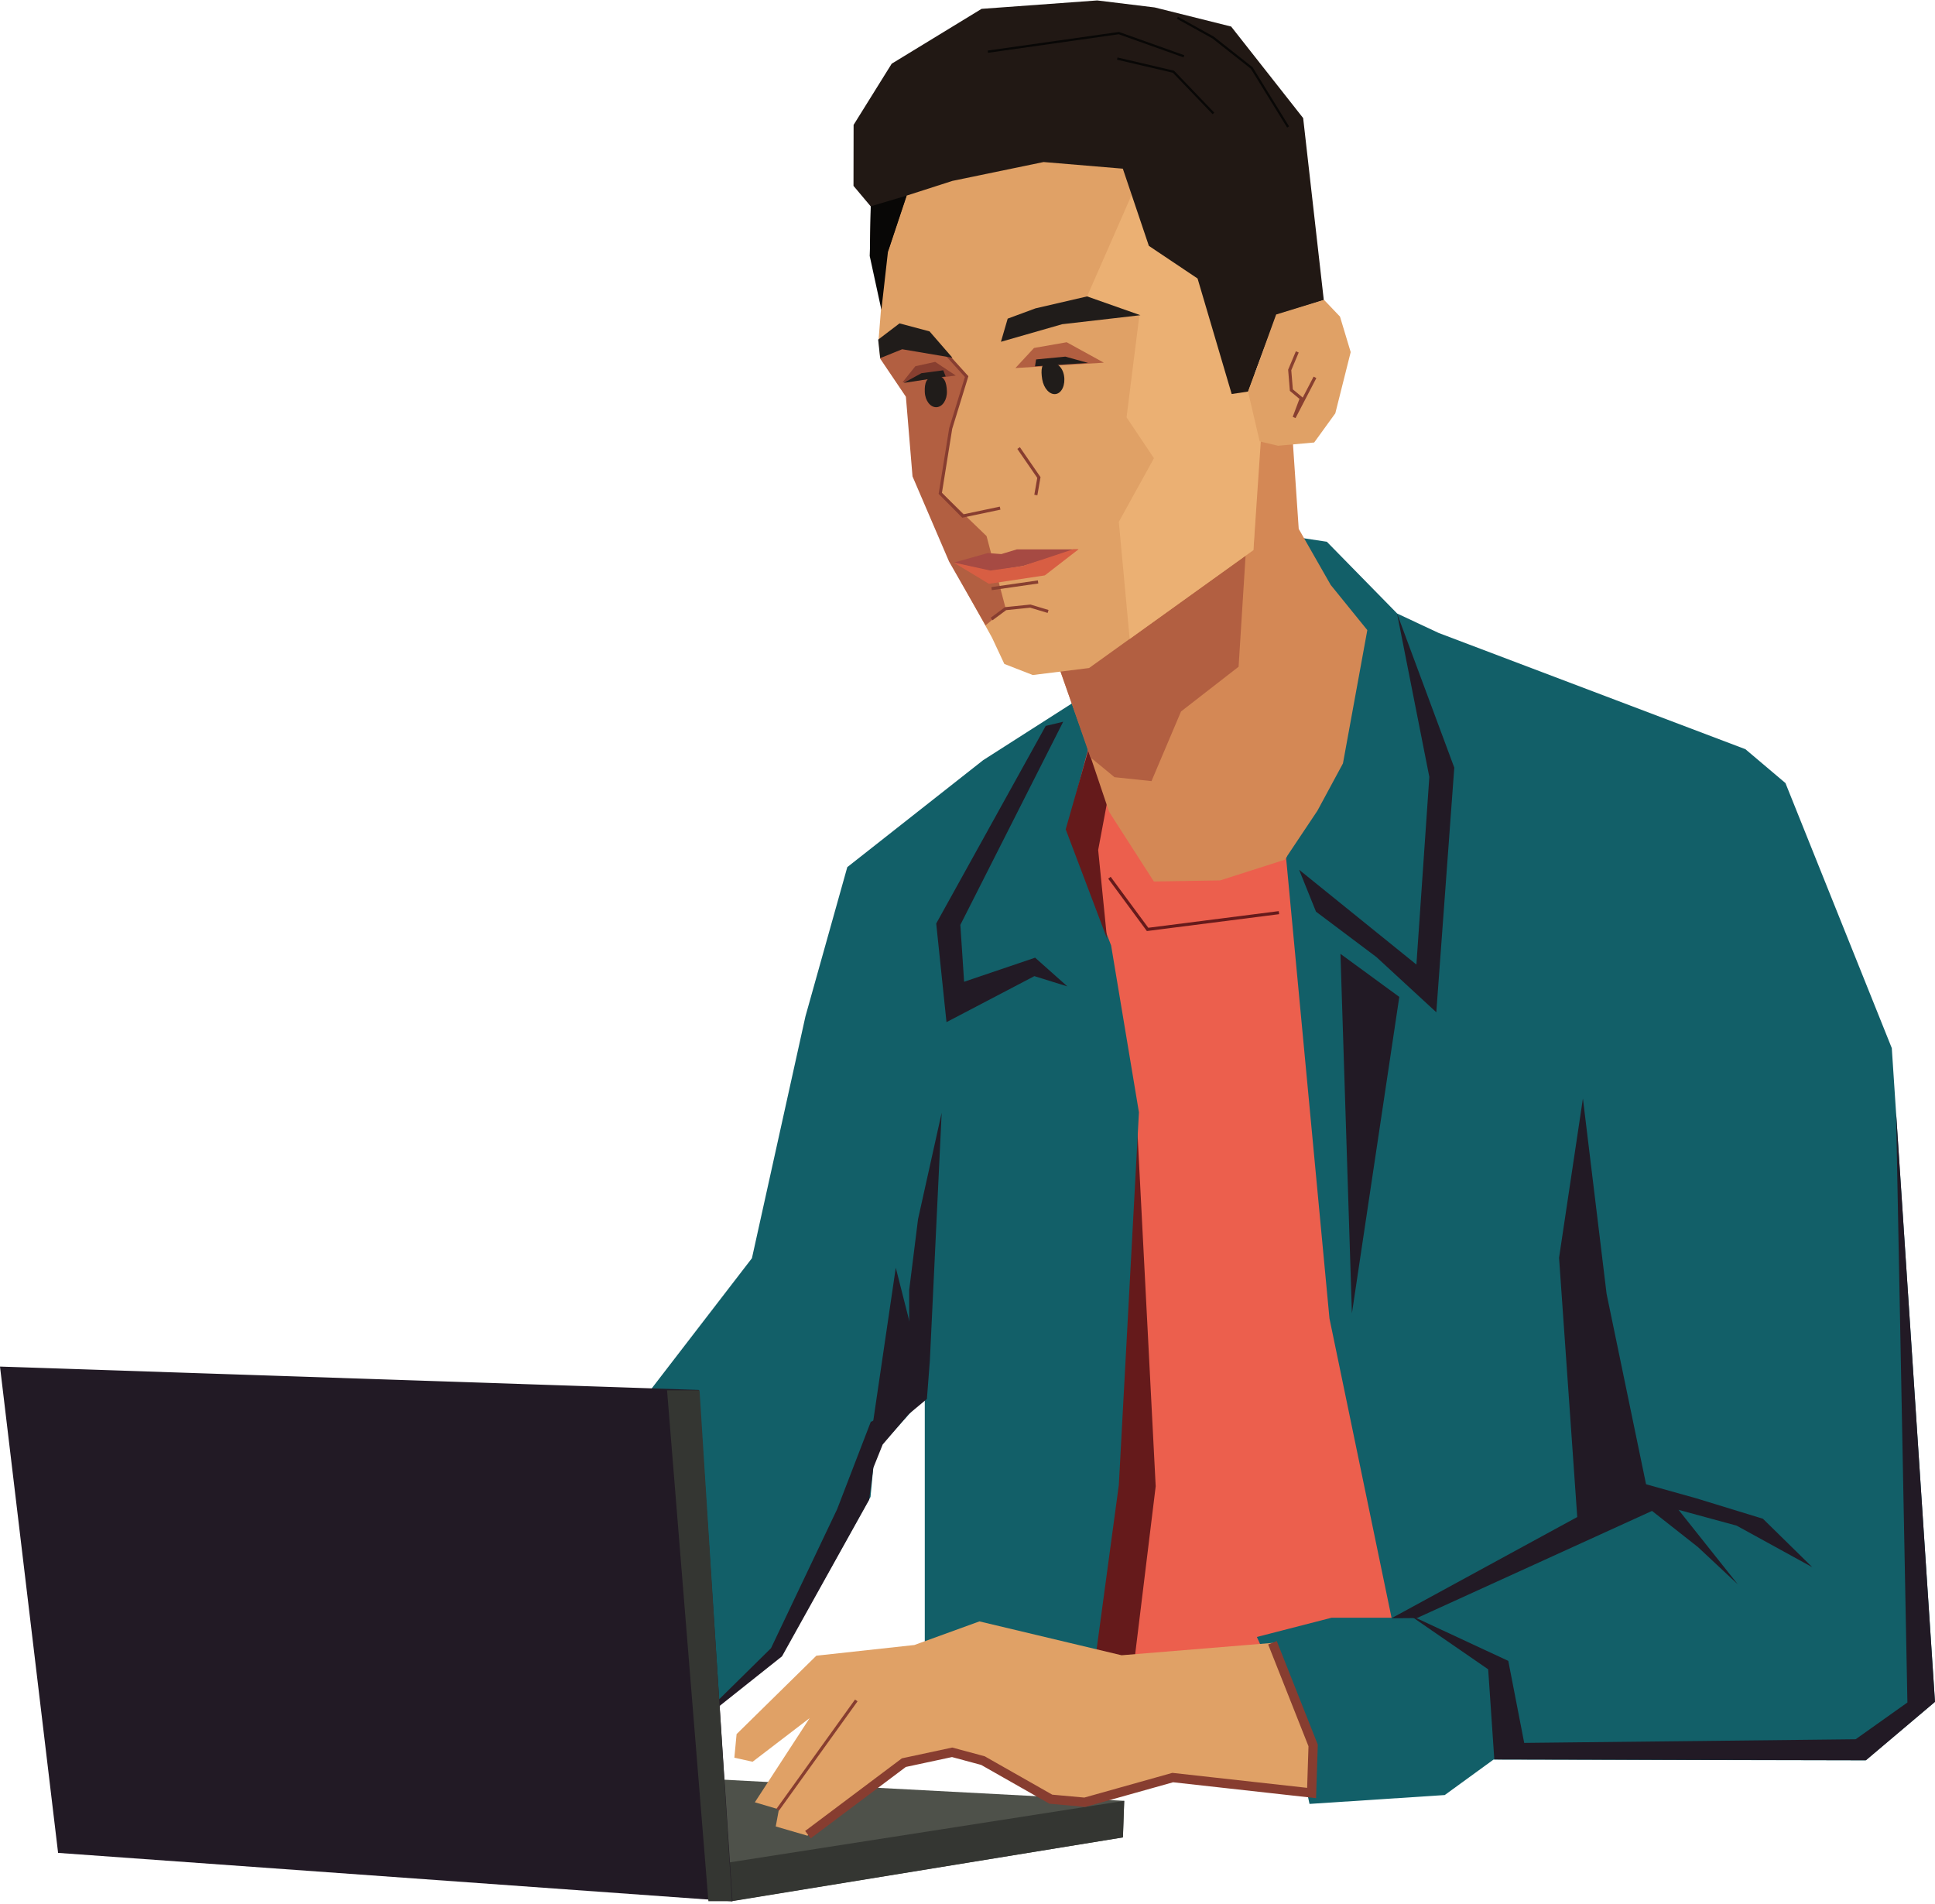 <?xml version="1.0" encoding="utf-8"?>
<svg width="627" height="617" viewBox="0 0 627 617" fill="none" xmlns="http://www.w3.org/2000/svg">
  <path d="M343.581 547.771L487.954 551.15L431.494 244.235L345.001 239.592L343.581 547.771Z" fill="#EC5F4D"/>
  <path d="M359.493 284.42L371.854 301.165L414.421 295.73" stroke="#651A1B" style=""/>
  <path d="M366.694 545.33L374.481 481.609L368.252 360.715L347.899 459.223L343.668 541.436L366.694 545.33Z" fill="#651A1B"/>
  <path d="M429.932 175.544L452.737 198.811L466.176 205.105L565.564 242.766L578.547 253.749L613 339.63L626.982 551.446L604.512 570.421L483.946 570.171L468.141 581.662L424.322 584.537L417.401 552.68L407.262 530.439L431.505 524.197H450.901L430.789 427.223L416.747 278.124L427.628 249.25L417.105 173.609L429.932 175.544Z" fill="#125F68"/>
  <path d="M348.564 227.153L318.587 246.314L274.549 280.985L260.993 329.327L243.649 407.705L205.901 456.748L220.66 562.041L253.532 536.09L282.078 485.053L283.441 470.623L299.658 452.6V548.122L352.972 551.949L362.54 481.144L369.05 360.436L360.038 306.37L345.618 268.972L354.193 236.721L348.564 227.153Z" fill="#125F68"/>
  <path d="M345.318 268.73L352.972 241.939L358.713 260.118L355.843 275.428L358.713 304.132L345.318 268.73Z" fill="#651A1B"/>
  <path d="M452.695 198.831L471.233 248.744L465.406 328.013L446.032 310.147L426.419 295.406L420.947 281.83L458.961 312.553L463.146 251.752L452.695 198.831Z" fill="#221A25"/>
  <path d="M344.511 233.865L338.838 235.232L303.364 299.255L306.691 331.214L335.164 316.304L345.853 319.627L335.412 310.324L312.401 318.128L311.182 299.701L344.511 233.865Z" fill="#221A25"/>
  <path d="M543.897 489.24L562.706 494.359L587.233 507.827L571.237 492.128L549.501 485.467L533.375 480.959L520.589 419.274L512.914 355.949L505.182 407.55L511.076 491.577L450.885 524.377L459.12 524.314L535.308 489.594L550.146 501.28L563.093 513.368L543.897 489.24Z" fill="#221A25"/>
  <path d="M294.606 458.102V417.995L297.477 395.031L305.131 360.585L301.304 440.88L300.347 453.318L294.606 458.102Z" fill="#221A25"/>
  <path d="M456.449 523.162L482.216 540.922L484.202 570.108L604.659 570.372L627 551.476L614.384 360.49L618.057 551.674L601.283 563.587L493.891 564.765L488.734 538.19L456.449 523.162Z" fill="#221A25"/>
  <path d="M249.833 534.075L271.266 489.014L282.159 460.729L299.39 452.44L286.015 468.079L282.975 475.653L281.633 485.97L253.401 536.707L221.142 562.354" fill="#221A25"/>
  <path d="M237.279 615.962L363.846 595.38L364.279 583.538L178.009 573.705L237.279 615.962Z" fill="#4E514A"/>
  <path d="M237.064 616.072L363.874 595.389L364.282 583.544L236.069 603.53L237.064 616.072Z" fill="#343632"/>
  <path d="M0 442.822L18.826 600.406L237.347 616.093L226.449 450.403L0 442.822Z" fill="#221A25"/>
  <path d="M216.146 450.526L229.542 616.057L237.196 616.057L226.671 450.526L216.146 450.526Z" fill="#343632"/>
  <path d="M425.503 581.118L380.022 576.499L351.581 584.295L340.465 583.286L318.373 570.725L308.265 568.56L292.385 571.734L261.631 594.835L251.364 591.842L252.391 586.317L244.597 584.007L262.355 556.721L243.873 570.869L237.954 569.569L238.676 561.919L264.521 536.51L296.284 533.045L317.363 525.393L363.42 536.366L412.798 532.323L425.503 564.95V581.118Z" fill="#E0A166"/>
  <path d="M252 586.42L277.465 551L252 586.42Z" fill="black"/>
  <path d="M252 586.42L277.465 551" stroke="#873D30" style=""/>
  <path d="M261.797 594.5L292.88 571.164L308.517 567.812L318.5 570.5L340.5 583L351.5 584L380 576L425 581L425.5 565.592L412.318 532.316" stroke="#873D30" style="stroke-width: 3px;"/>
  <path d="M434.354 309.091L453.414 323.035L438.059 425.577L434.354 309.091Z" fill="#221A25"/>
  <path d="M290.261 410.79L282.294 464.95L300.347 450.526L290.261 410.79Z" fill="#221A25"/>
  <path d="M341.629 212.065L351.979 241.109L359.382 263.054L373.892 285.639L395.353 285.283L416.268 278.603L426.898 262.682L435.159 247.377L443.052 204.177L431.196 189.547L420.826 171.375L418.403 135.638L406.92 127.302L341.629 212.065Z" fill="#D48855"/>
  <path d="M382.69 230.541L401.344 216.048L403.92 175.068L362.143 193.296L341.49 211.32L353.302 245.384L361.139 251.842L373.125 253.107L382.69 230.541Z" fill="#B25F41"/>
  <path d="M286.148 91.744L284.689 110.074L285.215 115.902L293.622 128.536L298.429 157.237L306.17 170.638L307.795 181.913L321.454 206.639L325.435 215.141L334.649 218.733L352.898 216.468L406.141 178.243L408.442 138.479L391.828 77.626L363.442 46.513L288.246 49.36L286.148 91.744Z" fill="#E0A166"/>
  <path d="M319.347 202.64L325.881 197.221L319.677 173.707L304.782 159.354L308.29 138.274L313.546 121.966L306.609 114.922L290.481 110.402L285.182 116.175L293.538 128.545L295.681 154.366L307.528 181.967L319.347 202.64Z" fill="#B25F41"/>
  <path d="M370.372 54.75L352.253 96.046L369.176 102.354L365.039 135.229L373.916 148.482L362.531 169.103L366.05 207.041L406.148 178.239L409.541 128.288L384.972 70.462L370.372 54.75Z" fill="#EBB073"/>
  <path d="M286.887 68.458L281.854 83.087L282.137 66.868L276.558 60.227L276.593 40.465L288.938 20.641L318.061 2.869L355.531 0.141L374.164 2.413L398.925 8.599L422.264 38.262L428.951 97.242L413.69 102.05L404.389 126.885L399.103 127.676L388.05 90.247L372.269 79.669L363.832 54.656L338.158 52.504L308.598 58.621L293.808 63.374L287.726 81.534L286.887 68.458Z" fill="#211814"/>
  <path d="M417.385 41.143L405.589 22.02L393.105 12.176L381.524 5.755" stroke="#080706" stroke-width="0.728"/>
  <path d="M383.618 18.244L362.541 10.726L320.1 16.75" stroke="#080706" stroke-width="0.728"/>
  <path d="M393.192 36.754L380.234 23.237L362.026 18.983" stroke="#080706" stroke-width="0.728"/>
  <path d="M285.599 100.383L281.84 83.067L282.169 66.839L293.744 63.402L287.725 81.564L285.599 100.383Z" fill="#080706"/>
  <path d="M304.582 112.486L313.225 122.033L308.057 138.835L304.683 159.867L311.97 167.211L324.069 164.656" stroke="#873D30" style=""/>
  <path d="M330.057 145.185L336.632 154.729L335.645 160.403" stroke="#873D30" style=""/>
  <path d="M408.175 143.035L414.133 144.439L425.836 143.384L432.683 133.927L437.666 114.095L434.2 102.596L429.022 97.16L413.511 101.914L404.422 126.99L408.175 143.035Z" fill="#E0A166"/>
  <path d="M426.095 122.274L419.35 135.24L421.656 129.091L418.44 126.413L417.904 119.878L420.362 114.028" stroke="#883F30" style=""/>
  <path d="M339.611 198.135L333.863 196.403L325.838 197.228L321.305 200.588" stroke="#873D30" style=""/>
  <path d="M309.071 182.304L320.072 179.211L324.451 179.545L329.483 178.023L349.417 178.021L331.437 183.413L321.019 185.121L309.071 182.304Z" fill="#A64A43"/>
  <path d="M309.068 182.302L320.903 184.878L331.385 183.416L347.762 177.985L349.49 177.984L338.564 186.447L320.429 189.179L309.068 182.302Z" fill="#D85E43"/>
  <path d="M321.306 190.741L336.369 188.572" stroke="#883F30" style=""/>
  <path d="M308.612 115.92L292.331 113.168L285.196 116.056L284.551 110.049L291.474 104.785L301.202 107.381L308.612 115.92Z" fill="#201C1A"/>
  <path d="M292.422 123.898L296.607 118.67L303.023 117.26L309.702 121.695L292.422 123.898Z" fill="#883F30"/>
  <path d="M299.659 127.012C299.765 129.814 301.454 132.023 303.432 131.95C305.41 131.875 306.929 129.545 306.824 126.742C306.718 123.939 306.008 121.524 303.05 121.805C300.093 122.085 299.552 124.209 299.659 127.012Z" fill="#201C1A"/>
  <path d="M306.433 121.976L305.642 119.99L298.573 120.93L292.806 124.089L306.433 121.976Z" fill="#201C1A"/>
  <path d="M329.025 119.26L335.057 112.752L345.645 110.899L357.684 117.524L329.025 119.26Z" fill="#B25F41"/>
  <path d="M335.368 118.699L335.731 116.468L345.206 115.558L352.581 117.605L335.368 118.699Z" fill="#201C1A"/>
  <path d="M337.705 122.896C338.192 125.86 340.17 128.003 342.122 127.682C344.075 127.363 345.267 124.699 344.78 121.737C344.295 118.774 342.158 117.221 339.774 117.275C337.392 117.328 337.219 119.934 337.705 122.896Z" fill="#201C1A"/>
  <path d="M324.334 110.75L344.172 105.06L369.527 102.138L352.247 96.05L335.519 99.925L326.522 103.249L324.334 110.75Z" fill="#201C1A"/>
</svg>